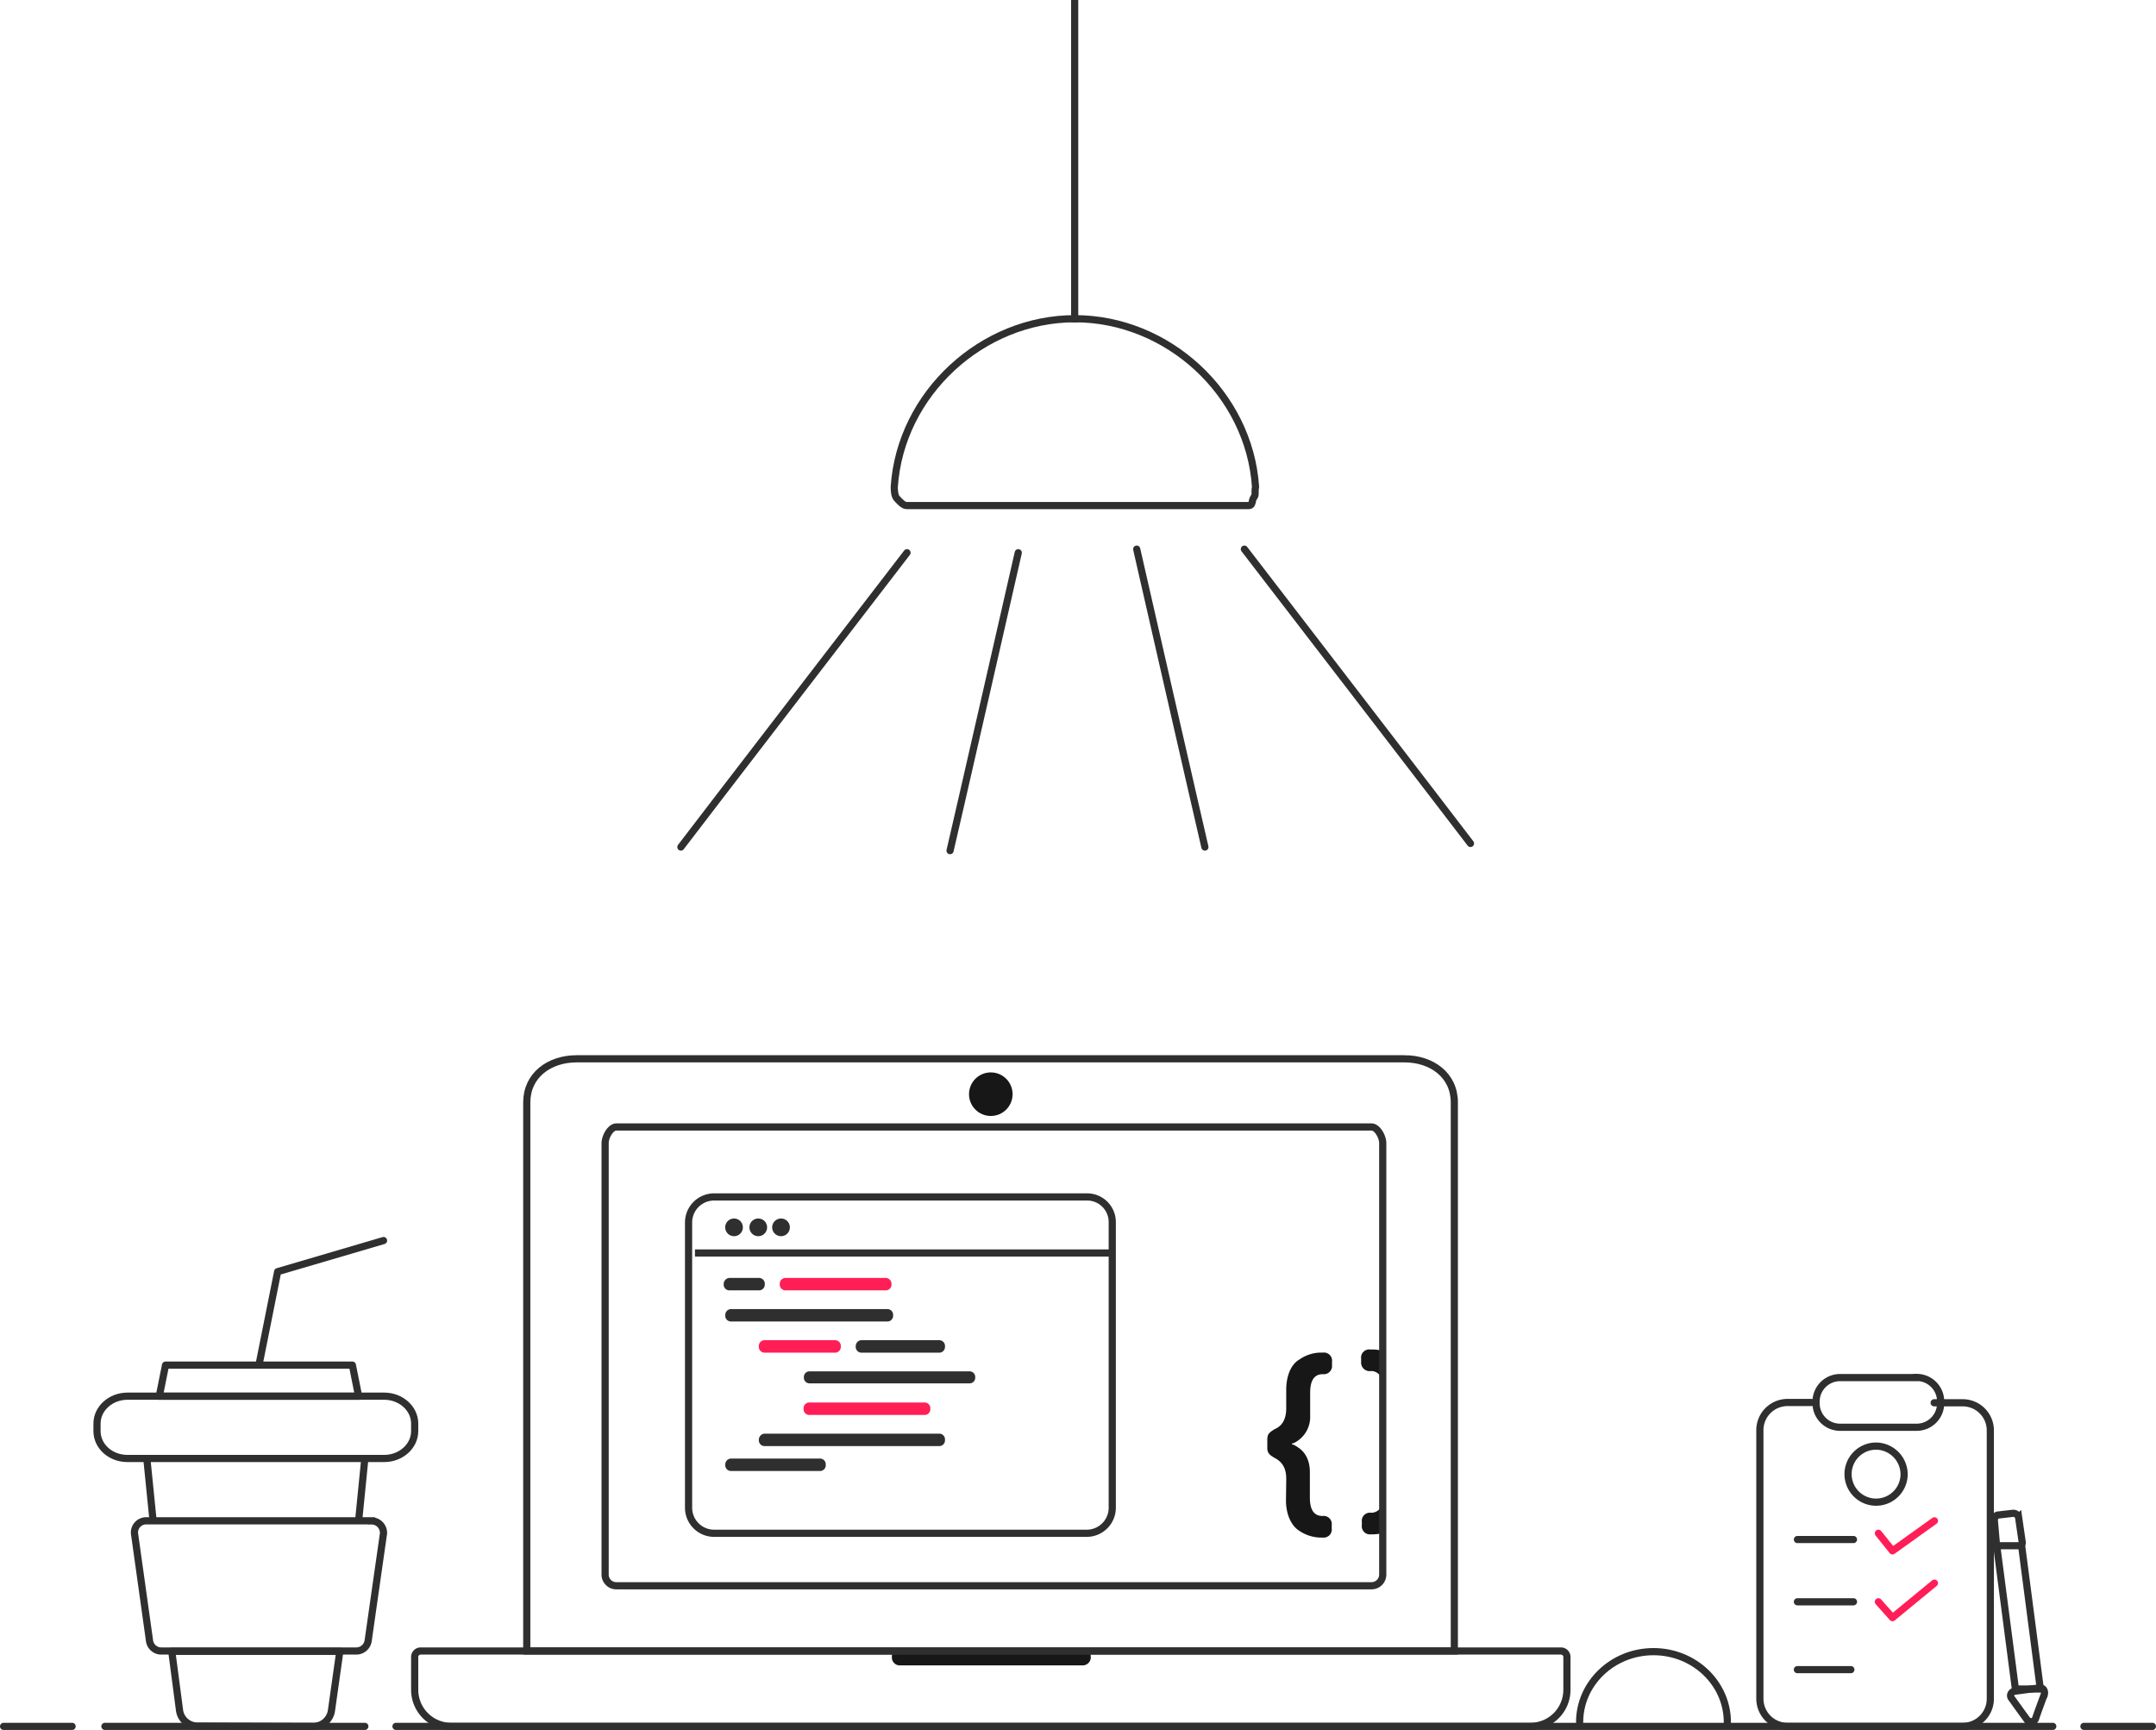 <svg xmlns="http://www.w3.org/2000/svg" viewBox="0 0 600.71 482"><defs><style>.cls-1,.cls-2,.cls-4,.cls-5,.cls-7{fill:none;stroke-width:2px;}.cls-1,.cls-2,.cls-4,.cls-5{stroke:#2f2f2f;}.cls-1,.cls-2{stroke-miterlimit:10;}.cls-2,.cls-5,.cls-7{stroke-linecap:round;}.cls-3{fill:#171717;}.cls-4,.cls-5,.cls-7{stroke-linejoin:round;}.cls-6{fill:#2f2f2f;}.cls-7{stroke:#ff1e56;}.cls-8{fill:#ff1e56;}</style></defs><title>hero</title><g id="Warstwa_2" data-name="Warstwa 2"><g id="Layer_2" data-name="Layer 2"><path class="cls-1" d="M349.32,138.63c-.58.82-.25,2.15-1.24,2.23H252.63c-1,0-1.93-1.16-2.67-1.9s-.8-2.32-.8-3.31h0c1.74-26,24.48-46.85,50.33-46.85s48.59,20.82,50.33,46.85C349.49,137.3,350,137.8,349.32,138.63Z"/><path class="cls-2" d="M252.71,154s-60,78-63,82"/><path class="cls-2" d="M283.71,154s-18.25,80-19,83"/><path class="cls-2" d="M346.71,153s60,78,63,82"/><path class="cls-2" d="M316.71,153s18.26,80,19,83"/><line class="cls-1" x1="299.43" y1="89.81" x2="299.43"/><path class="cls-3" d="M249.9,459.72c-1.4,0-1.4,1.15-1.4,2.22h0a2.19,2.19,0,0,0,2.39,2.06h50.63a2.24,2.24,0,0,0,2.39-2.06h0c0-1,0-2.14-1.65-2.14a2.6,2.6,0,0,1-.74-.08H250.89a4.08,4.08,0,0,1-1,0Z"/><polygon class="cls-1" points="556.33 430.67 563.27 430.67 568.48 470.59 561.54 470.59 556.33 430.67"/><path class="cls-1" d="M563.19,430.53c.16-.16.16-.41.24-.57v-.33l-1-6.83a1.53,1.53,0,0,0-1.64-1.16l-2.14.25-2.14.25c-.58.33-.83.49-.83,1.64l.58,6.59a1.92,1.92,0,0,0,.25.58c.08.16.16.16.24.24"/><path class="cls-3" d="M381.92,382a3,3,0,0,1,3,2.14v-7.82a10,10,0,0,0-2.3-.33h-.83a2.27,2.27,0,0,0-2.55,2.55v.9A2.37,2.37,0,0,0,381.92,382Z"/><path class="cls-3" d="M385,419.34a3.08,3.08,0,0,1-3,2.14,2.27,2.27,0,0,0-2.56,2.55v.91a2.27,2.27,0,0,0,2.56,2.55h.82a11.39,11.39,0,0,0,2.3-.33l-.08-7.82Z"/><path class="cls-1" d="M391.31,295H160.68c-7.7,0-13.91,4.63-13.91,12.15V460H405.21V307.15c0-7.52-6.2-12.15-13.9-12.15Z"/><path class="cls-1" d="M302.84,333.49H199a7.12,7.12,0,0,0-7.15,7.09v79.53A7.12,7.12,0,0,0,199,427.2H302.75a7.12,7.12,0,0,0,7.15-7.09V340.58a7,7,0,0,0-7.06-7.09Z"/><line class="cls-4" x1="193.63" y1="349.11" x2="309.9" y2="349.11"/><path class="cls-2" d="M440.12,479.84c0-10.85,9.22-19.66,20.58-19.66s20.58,8.81,20.58,19.66"/><line class="cls-2" x1="110.33" y1="481" x2="571.95" y2="481"/><line class="cls-2" x1="580.63" y1="481" x2="599.71" y2="481"/><line class="cls-2" x1="20.09" y1="481" x2="1" y2="481"/><line class="cls-2" x1="29.23" y1="481" x2="101.65" y2="481"/><path class="cls-1" d="M107.05,389H35.52c-4.66,0-8.49,3.42-8.49,7.63v2.1c0,4.21,3.74,7.63,8.49,7.63h71.53c4.66,0,8.49-3.42,8.49-7.63v-2.1c0-4.21-3.83-7.63-8.49-7.63Z"/><path class="cls-1" d="M103.48,423.73H40.83a3.25,3.25,0,0,0-3.36,3.5l4.2,30A3.3,3.3,0,0,0,45,460H99.19a3.35,3.35,0,0,0,3.37-2.75l4.29-30a3.34,3.34,0,0,0-3.37-3.5Z"/><line class="cls-4" x1="40.91" y1="406.38" x2="42.65" y2="423.73"/><line class="cls-4" x1="101.65" y1="406.38" x2="99.92" y2="423.73"/><polygon class="cls-4" points="44.38 389.02 46.12 380.35 73.89 380.35 98.18 380.35 99.92 389.02 44.38 389.02"/><polyline class="cls-5" points="106.86 345.64 77.36 354.31 72.15 380.35"/><path class="cls-4" d="M47.86,460.09,50,476.37a5.06,5.06,0,0,0,5,4.54l32.36.09a5.14,5.14,0,0,0,5-4.46l2.32-16.45Z"/><circle class="cls-3" cx="276.06" cy="304.86" r="6.07"/><circle class="cls-6" cx="204.52" cy="341.96" r="2.47"/><circle class="cls-6" cx="211.27" cy="341.96" r="2.47"/><circle class="cls-6" cx="217.61" cy="341.96" r="2.47"/><path class="cls-1" d="M534.05,383.82H512.66a6.69,6.69,0,0,0-6.66,6.66V391a6.69,6.69,0,0,0,6.66,6.66h21.39a6.69,6.69,0,0,0,6.66-6.66v-.56a6.69,6.69,0,0,0-6.66-6.66Z"/><path class="cls-5" d="M504.71,390.76H498a7.71,7.71,0,0,0-7.66,7.78v74.68A7.71,7.71,0,0,0,498,481h48.9a7.7,7.7,0,0,0,7.65-7.78v-74.6a7.7,7.7,0,0,0-7.65-7.78h-8"/><path class="cls-1" d="M569.36,470.71a1.28,1.28,0,0,0-1.24-.41h0l-6.75.9h0a1.33,1.33,0,0,0-1.07.74,1.15,1.15,0,0,0,.17,1.24l2.55,3.54,1.73,2.38a1.45,1.45,0,0,0,1.15.58h.17a1.19,1.19,0,0,0,1.07-.82l.74-2.14,1.73-4.7A1.66,1.66,0,0,0,569.36,470.71Z"/><path class="cls-1" d="M522.6,402.91a7.81,7.81,0,1,0,7.93,7.81,7.9,7.9,0,0,0-7.93-7.81Z"/><line class="cls-2" x1="500.8" y1="428.94" x2="516.42" y2="428.94"/><polyline class="cls-7" points="523.36 446.29 527.29 450.7 538.98 441.09"/><line class="cls-5" x1="500.8" y1="446.29" x2="516.42" y2="446.29"/><line class="cls-2" x1="500.79" y1="465.19" x2="515.69" y2="465.19"/><polyline class="cls-7" points="523.36 427.2 527.29 432.1 538.98 423.73"/><path class="cls-3" d="M358.37,411.93c0-2.72-1-4.53-3.13-5.68-1.48-.82-2.14-1.4-2.14-2.8v-2.39c0-1.64.75-2.05,2.06-2.88,2.14-.9,3.21-2.88,3.21-5.76v-5.19c0-4.11,1.48-7.24,3.71-8.47a10.55,10.55,0,0,1,5.68-1.9h.82a2.27,2.27,0,0,1,2.55,2.55v.91a2.3,2.3,0,0,1-2.55,2.55c-2.39,0-3.54,1.73-3.54,5.19v6.42a8.06,8.06,0,0,1-4.53,7.57l-.57.17v.16a5.06,5.06,0,0,1,1.73.91c1.48.9,3.29,3,3.29,6.83v7.16c0,3.38,1.15,5.1,3.54,5.1a2.27,2.27,0,0,1,2.55,2.56v.9a2.27,2.27,0,0,1-2.55,2.55h-.82A10.91,10.91,0,0,1,362,426.5c-2.14-1.32-3.7-4.44-3.7-8.48l.08-6.09Z"/><path class="cls-6" d="M203.2,356.05h8.31a1.61,1.61,0,0,1,1.57,1.74h0a1.6,1.6,0,0,1-1.57,1.73H203.2a1.59,1.59,0,0,1-1.56-1.73h0A1.71,1.71,0,0,1,203.2,356.05Z"/><path class="cls-8" d="M246.83,356.05h-28a1.6,1.6,0,0,0-1.56,1.74h0a1.59,1.59,0,0,0,1.56,1.73h28a1.6,1.6,0,0,0,1.56-1.73h0A1.66,1.66,0,0,0,246.83,356.05Z"/><path class="cls-6" d="M203.64,364.73h43.63a1.6,1.6,0,0,1,1.57,1.73h0a1.61,1.61,0,0,1-1.57,1.74H203.64a1.6,1.6,0,0,1-1.56-1.74h0A1.65,1.65,0,0,1,203.64,364.73Z"/><path class="cls-8" d="M232.7,373.4H213a1.61,1.61,0,0,0-1.57,1.74h0a1.61,1.61,0,0,0,1.57,1.74H232.7a1.61,1.61,0,0,0,1.57-1.74h0A1.61,1.61,0,0,0,232.7,373.4Z"/><path class="cls-6" d="M240,373.4h21.73a1.6,1.6,0,0,1,1.56,1.74h0a1.6,1.6,0,0,1-1.56,1.74H240a1.61,1.61,0,0,1-1.57-1.74h0A1.66,1.66,0,0,1,240,373.4Z"/><path class="cls-6" d="M225.54,382.08h44.62a1.57,1.57,0,0,1,1.56,1.68h0a1.57,1.57,0,0,1-1.56,1.67H225.54a1.57,1.57,0,0,1-1.56-1.67h0A1.57,1.57,0,0,1,225.54,382.08Z"/><path class="cls-8" d="M257.65,390.76H225.46a1.59,1.59,0,0,0-1.56,1.73h0a1.6,1.6,0,0,0,1.56,1.74h32.19a1.6,1.6,0,0,0,1.56-1.74h0A1.6,1.6,0,0,0,257.65,390.76Z"/><path class="cls-6" d="M213,399.44h48.73a1.59,1.59,0,0,1,1.56,1.73h0a1.6,1.6,0,0,1-1.56,1.74H213a1.61,1.61,0,0,1-1.57-1.74h0A1.71,1.71,0,0,1,213,399.44Z"/><path class="cls-6" d="M203.64,406.38h24.87a1.6,1.6,0,0,1,1.56,1.73h0a1.6,1.6,0,0,1-1.56,1.74H203.64a1.6,1.6,0,0,1-1.56-1.74h0A1.65,1.65,0,0,1,203.64,406.38Z"/><path class="cls-1" d="M117.2,460H434.92a1.66,1.66,0,0,1,1.66,1.66v9.14A10.19,10.19,0,0,1,426.39,481H125.73a10.19,10.19,0,0,1-10.19-10.19v-9.14A1.66,1.66,0,0,1,117.2,460Z"/><path class="cls-6" d="M382.14,315c.81,0,2.12,2,2.12,3.52V438.7a2.12,2.12,0,0,1-2.12,2.12H171.72a2.12,2.12,0,0,1-2.12-2.12V318.52c0-1.55,1.31-3.52,2.12-3.52H382.14m0-2H171.72c-2.28,0-4.12,3.24-4.12,5.52V438.7a4.11,4.11,0,0,0,4.12,4.12H382.14a4.11,4.11,0,0,0,4.12-4.12V318.52c0-2.28-1.84-5.52-4.12-5.52Z"/></g></g></svg>
